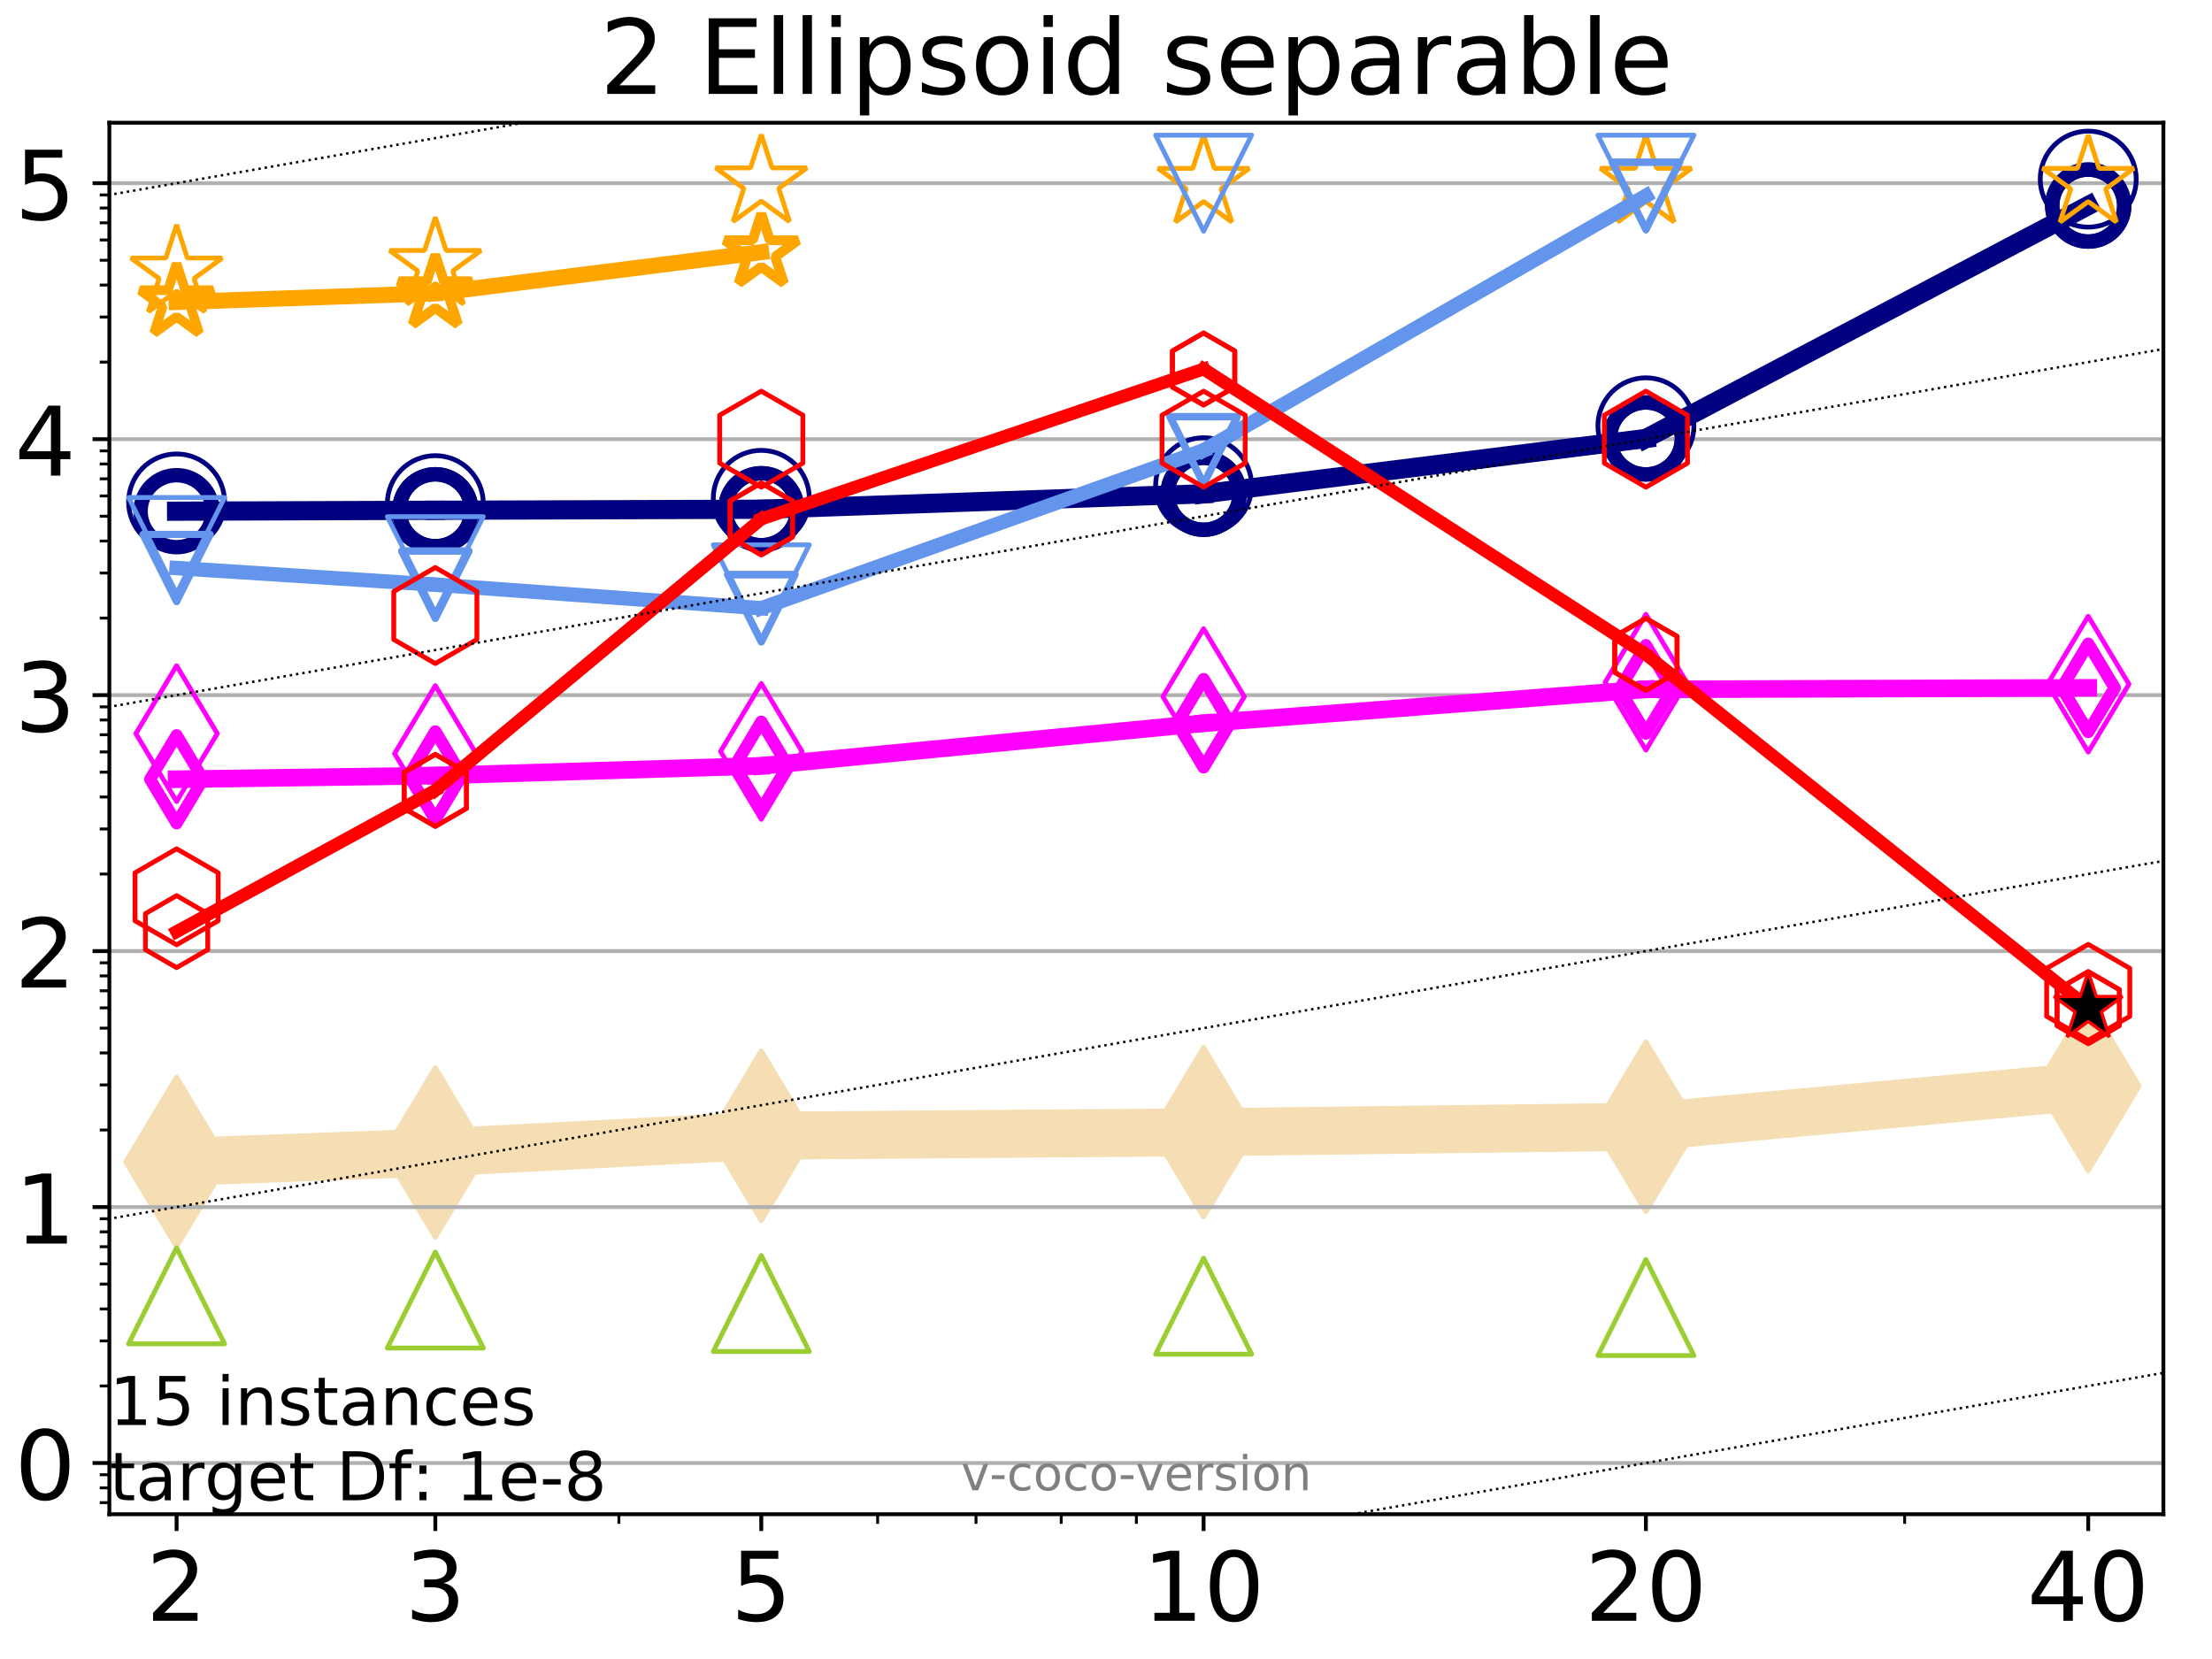 <?xml version="1.0" encoding="utf-8" standalone="no"?>
<!DOCTYPE svg PUBLIC "-//W3C//DTD SVG 1.1//EN"
  "http://www.w3.org/Graphics/SVG/1.1/DTD/svg11.dtd">
<!-- Created with matplotlib (http://matplotlib.org/) -->
<svg height="345.6pt" version="1.1" viewBox="0 0 460.8 345.6" width="460.8pt" xmlns="http://www.w3.org/2000/svg" xmlns:xlink="http://www.w3.org/1999/xlink">
 <defs>
  <style type="text/css">
*{stroke-linecap:butt;stroke-linejoin:round;}
  </style>
 </defs>
 <g id="figure_1">
  <g id="patch_1">
   <path d="M 0 345.6 
L 460.8 345.6 
L 460.8 0 
L 0 0 
z
" style="fill:#ffffff;"/>
  </g>
  <g id="axes_1">
   <g id="patch_2">
    <path d="M 22.78 315.44 
L 450.672 315.44 
L 450.672 25.56 
L 22.78 25.56 
z
" style="fill:#ffffff;"/>
   </g>
   <g id="line2d_1">
    <path clip-path="url(#p9b31cf116a)" d="M 36.786 242.063 
L 90.685 240.091 
L 158.59 236.589 
L 250.732 235.869 
L 342.873 234.717 
L 435.015 226.245 
" style="fill:none;stroke:#f5deb3;stroke-linecap:square;stroke-width:10;"/>
    <defs>
     <path d="M -0 17.678 
L 10.607 0 
L 0 -17.678 
L -10.607 -0 
z
" id="m8cede20c13" style="stroke:#f5deb3;stroke-linejoin:miter;"/>
    </defs>
    <g clip-path="url(#p9b31cf116a)">
     <use style="fill:#f5deb3;stroke:#f5deb3;stroke-linejoin:miter;" x="36.786" xlink:href="#m8cede20c13" y="242.063"/>
     <use style="fill:#f5deb3;stroke:#f5deb3;stroke-linejoin:miter;" x="90.685" xlink:href="#m8cede20c13" y="240.091"/>
     <use style="fill:#f5deb3;stroke:#f5deb3;stroke-linejoin:miter;" x="158.59" xlink:href="#m8cede20c13" y="236.589"/>
     <use style="fill:#f5deb3;stroke:#f5deb3;stroke-linejoin:miter;" x="250.732" xlink:href="#m8cede20c13" y="235.869"/>
     <use style="fill:#f5deb3;stroke:#f5deb3;stroke-linejoin:miter;" x="342.873" xlink:href="#m8cede20c13" y="234.717"/>
     <use style="fill:#f5deb3;stroke:#f5deb3;stroke-linejoin:miter;" x="435.015" xlink:href="#m8cede20c13" y="226.245"/>
    </g>
   </g>
   <g id="matplotlib.axis_1">
    <g id="xtick_1">
     <g id="line2d_2">
      <defs>
       <path d="M 0 0 
L 0 3.5 
" id="m860c168803" style="stroke:#000000;stroke-width:0.8;"/>
      </defs>
      <g>
       <use style="stroke:#000000;stroke-width:0.8;" x="36.786" xlink:href="#m860c168803" y="315.44"/>
      </g>
     </g>
     <g id="text_1">
      <!-- 2 -->
      <defs>
       <path d="M 19.188 8.297 
L 53.609 8.297 
L 53.609 0 
L 7.328 0 
L 7.328 8.297 
Q 12.938 14.109 22.625 23.891 
Q 32.328 33.688 34.812 36.531 
Q 39.547 41.844 41.422 45.531 
Q 43.312 49.219 43.312 52.781 
Q 43.312 58.594 39.234 62.25 
Q 35.156 65.922 28.609 65.922 
Q 23.969 65.922 18.812 64.312 
Q 13.672 62.703 7.812 59.422 
L 7.812 69.391 
Q 13.766 71.781 18.938 73 
Q 24.125 74.219 28.422 74.219 
Q 39.75 74.219 46.484 68.547 
Q 53.219 62.891 53.219 53.422 
Q 53.219 48.922 51.531 44.891 
Q 49.859 40.875 45.406 35.406 
Q 44.188 33.984 37.641 27.219 
Q 31.109 20.453 19.188 8.297 
z
" id="DejaVuSans-32"/>
      </defs>
      <g transform="translate(30.423 337.637)scale(0.2 -0.2)">
       <use xlink:href="#DejaVuSans-32"/>
      </g>
     </g>
    </g>
    <g id="xtick_2">
     <g id="line2d_3">
      <g>
       <use style="stroke:#000000;stroke-width:0.8;" x="90.685" xlink:href="#m860c168803" y="315.44"/>
      </g>
     </g>
     <g id="text_2">
      <!-- 3 -->
      <defs>
       <path d="M 40.578 39.312 
Q 47.656 37.797 51.625 33 
Q 55.609 28.219 55.609 21.188 
Q 55.609 10.406 48.188 4.484 
Q 40.766 -1.422 27.094 -1.422 
Q 22.516 -1.422 17.656 -0.516 
Q 12.797 0.391 7.625 2.203 
L 7.625 11.719 
Q 11.719 9.328 16.594 8.109 
Q 21.484 6.891 26.812 6.891 
Q 36.078 6.891 40.938 10.547 
Q 45.797 14.203 45.797 21.188 
Q 45.797 27.641 41.281 31.266 
Q 36.766 34.906 28.719 34.906 
L 20.219 34.906 
L 20.219 43.016 
L 29.109 43.016 
Q 36.375 43.016 40.234 45.922 
Q 44.094 48.828 44.094 54.297 
Q 44.094 59.906 40.109 62.906 
Q 36.141 65.922 28.719 65.922 
Q 24.656 65.922 20.016 65.031 
Q 15.375 64.156 9.812 62.312 
L 9.812 71.094 
Q 15.438 72.656 20.344 73.438 
Q 25.25 74.219 29.594 74.219 
Q 40.828 74.219 47.359 69.109 
Q 53.906 64.016 53.906 55.328 
Q 53.906 49.266 50.438 45.094 
Q 46.969 40.922 40.578 39.312 
z
" id="DejaVuSans-33"/>
      </defs>
      <g transform="translate(84.323 337.637)scale(0.2 -0.2)">
       <use xlink:href="#DejaVuSans-33"/>
      </g>
     </g>
    </g>
    <g id="xtick_3">
     <g id="line2d_4">
      <g>
       <use style="stroke:#000000;stroke-width:0.8;" x="158.59" xlink:href="#m860c168803" y="315.44"/>
      </g>
     </g>
     <g id="text_3">
      <!-- 5 -->
      <defs>
       <path d="M 10.797 72.906 
L 49.516 72.906 
L 49.516 64.594 
L 19.828 64.594 
L 19.828 46.734 
Q 21.969 47.469 24.109 47.828 
Q 26.266 48.188 28.422 48.188 
Q 40.625 48.188 47.75 41.5 
Q 54.891 34.812 54.891 23.391 
Q 54.891 11.625 47.562 5.094 
Q 40.234 -1.422 26.906 -1.422 
Q 22.312 -1.422 17.547 -0.641 
Q 12.797 0.141 7.719 1.703 
L 7.719 11.625 
Q 12.109 9.234 16.797 8.062 
Q 21.484 6.891 26.703 6.891 
Q 35.156 6.891 40.078 11.328 
Q 45.016 15.766 45.016 23.391 
Q 45.016 31 40.078 35.438 
Q 35.156 39.891 26.703 39.891 
Q 22.75 39.891 18.812 39.016 
Q 14.891 38.141 10.797 36.281 
z
" id="DejaVuSans-35"/>
      </defs>
      <g transform="translate(152.228 337.637)scale(0.2 -0.2)">
       <use xlink:href="#DejaVuSans-35"/>
      </g>
     </g>
    </g>
    <g id="xtick_4">
     <g id="line2d_5">
      <g>
       <use style="stroke:#000000;stroke-width:0.8;" x="250.732" xlink:href="#m860c168803" y="315.44"/>
      </g>
     </g>
     <g id="text_4">
      <!-- 10 -->
      <defs>
       <path d="M 12.406 8.297 
L 28.516 8.297 
L 28.516 63.922 
L 10.984 60.406 
L 10.984 69.391 
L 28.422 72.906 
L 38.281 72.906 
L 38.281 8.297 
L 54.391 8.297 
L 54.391 0 
L 12.406 0 
z
" id="DejaVuSans-31"/>
       <path d="M 31.781 66.406 
Q 24.172 66.406 20.328 58.906 
Q 16.5 51.422 16.5 36.375 
Q 16.5 21.391 20.328 13.891 
Q 24.172 6.391 31.781 6.391 
Q 39.453 6.391 43.281 13.891 
Q 47.125 21.391 47.125 36.375 
Q 47.125 51.422 43.281 58.906 
Q 39.453 66.406 31.781 66.406 
z
M 31.781 74.219 
Q 44.047 74.219 50.516 64.516 
Q 56.984 54.828 56.984 36.375 
Q 56.984 17.969 50.516 8.266 
Q 44.047 -1.422 31.781 -1.422 
Q 19.531 -1.422 13.062 8.266 
Q 6.594 17.969 6.594 36.375 
Q 6.594 54.828 13.062 64.516 
Q 19.531 74.219 31.781 74.219 
z
" id="DejaVuSans-30"/>
      </defs>
      <g transform="translate(238.007 337.637)scale(0.2 -0.2)">
       <use xlink:href="#DejaVuSans-31"/>
       <use x="63.623" xlink:href="#DejaVuSans-30"/>
      </g>
     </g>
    </g>
    <g id="xtick_5">
     <g id="line2d_6">
      <g>
       <use style="stroke:#000000;stroke-width:0.8;" x="342.873" xlink:href="#m860c168803" y="315.44"/>
      </g>
     </g>
     <g id="text_5">
      <!-- 20 -->
      <g transform="translate(330.148 337.637)scale(0.2 -0.2)">
       <use xlink:href="#DejaVuSans-32"/>
       <use x="63.623" xlink:href="#DejaVuSans-30"/>
      </g>
     </g>
    </g>
    <g id="xtick_6">
     <g id="line2d_7">
      <g>
       <use style="stroke:#000000;stroke-width:0.8;" x="435.015" xlink:href="#m860c168803" y="315.44"/>
      </g>
     </g>
     <g id="text_6">
      <!-- 40 -->
      <defs>
       <path d="M 37.797 64.312 
L 12.891 25.391 
L 37.797 25.391 
z
M 35.203 72.906 
L 47.609 72.906 
L 47.609 25.391 
L 58.016 25.391 
L 58.016 17.188 
L 47.609 17.188 
L 47.609 0 
L 37.797 0 
L 37.797 17.188 
L 4.891 17.188 
L 4.891 26.703 
z
" id="DejaVuSans-34"/>
      </defs>
      <g transform="translate(422.29 337.637)scale(0.2 -0.2)">
       <use xlink:href="#DejaVuSans-34"/>
       <use x="63.623" xlink:href="#DejaVuSans-30"/>
      </g>
     </g>
    </g>
    <g id="xtick_7">
     <g id="line2d_8">
      <defs>
       <path d="M 0 0 
L 0 2 
" id="me623a1e075" style="stroke:#000000;stroke-width:0.6;"/>
      </defs>
      <g>
       <use style="stroke:#000000;stroke-width:0.6;" x="36.786" xlink:href="#me623a1e075" y="315.44"/>
      </g>
     </g>
    </g>
    <g id="xtick_8">
     <g id="line2d_9">
      <g>
       <use style="stroke:#000000;stroke-width:0.6;" x="90.685" xlink:href="#me623a1e075" y="315.44"/>
      </g>
     </g>
    </g>
    <g id="xtick_9">
     <g id="line2d_10">
      <g>
       <use style="stroke:#000000;stroke-width:0.6;" x="128.927" xlink:href="#me623a1e075" y="315.44"/>
      </g>
     </g>
    </g>
    <g id="xtick_10">
     <g id="line2d_11">
      <g>
       <use style="stroke:#000000;stroke-width:0.6;" x="158.59" xlink:href="#me623a1e075" y="315.44"/>
      </g>
     </g>
    </g>
    <g id="xtick_11">
     <g id="line2d_12">
      <g>
       <use style="stroke:#000000;stroke-width:0.6;" x="182.827" xlink:href="#me623a1e075" y="315.44"/>
      </g>
     </g>
    </g>
    <g id="xtick_12">
     <g id="line2d_13">
      <g>
       <use style="stroke:#000000;stroke-width:0.6;" x="203.318" xlink:href="#me623a1e075" y="315.44"/>
      </g>
     </g>
    </g>
    <g id="xtick_13">
     <g id="line2d_14">
      <g>
       <use style="stroke:#000000;stroke-width:0.6;" x="221.069" xlink:href="#me623a1e075" y="315.44"/>
      </g>
     </g>
    </g>
    <g id="xtick_14">
     <g id="line2d_15">
      <g>
       <use style="stroke:#000000;stroke-width:0.6;" x="236.726" xlink:href="#me623a1e075" y="315.44"/>
      </g>
     </g>
    </g>
    <g id="xtick_15">
     <g id="line2d_16">
      <g>
       <use style="stroke:#000000;stroke-width:0.6;" x="342.873" xlink:href="#me623a1e075" y="315.44"/>
      </g>
     </g>
    </g>
    <g id="xtick_16">
     <g id="line2d_17">
      <g>
       <use style="stroke:#000000;stroke-width:0.6;" x="396.773" xlink:href="#me623a1e075" y="315.44"/>
      </g>
     </g>
    </g>
    <g id="xtick_17">
     <g id="line2d_18">
      <g>
       <use style="stroke:#000000;stroke-width:0.6;" x="435.015" xlink:href="#me623a1e075" y="315.44"/>
      </g>
     </g>
    </g>
   </g>
   <g id="matplotlib.axis_2">
    <g id="ytick_1">
     <g id="line2d_19">
      <path clip-path="url(#p9b31cf116a)" d="M 22.78 304.776 
L 450.672 304.776 
" style="fill:none;stroke:#b0b0b0;stroke-linecap:square;stroke-width:0.8;"/>
     </g>
     <g id="line2d_20">
      <defs>
       <path d="M 0 0 
L -3.5 0 
" id="m17006e8439" style="stroke:#000000;stroke-width:0.8;"/>
      </defs>
      <g>
       <use style="stroke:#000000;stroke-width:0.8;" x="22.78" xlink:href="#m17006e8439" y="304.776"/>
      </g>
     </g>
     <g id="text_7">
      <!-- 0 -->
      <g transform="translate(3.055 312.374)scale(0.2 -0.2)">
       <use xlink:href="#DejaVuSans-30"/>
      </g>
     </g>
    </g>
    <g id="ytick_2">
     <g id="line2d_21">
      <path clip-path="url(#p9b31cf116a)" d="M 22.78 251.453 
L 450.672 251.453 
" style="fill:none;stroke:#b0b0b0;stroke-linecap:square;stroke-width:0.8;"/>
     </g>
     <g id="line2d_22">
      <g>
       <use style="stroke:#000000;stroke-width:0.8;" x="22.78" xlink:href="#m17006e8439" y="251.453"/>
      </g>
     </g>
     <g id="text_8">
      <!-- 1 -->
      <g transform="translate(3.055 259.052)scale(0.2 -0.2)">
       <use xlink:href="#DejaVuSans-31"/>
      </g>
     </g>
    </g>
    <g id="ytick_3">
     <g id="line2d_23">
      <path clip-path="url(#p9b31cf116a)" d="M 22.78 198.131 
L 450.672 198.131 
" style="fill:none;stroke:#b0b0b0;stroke-linecap:square;stroke-width:0.8;"/>
     </g>
     <g id="line2d_24">
      <g>
       <use style="stroke:#000000;stroke-width:0.8;" x="22.78" xlink:href="#m17006e8439" y="198.131"/>
      </g>
     </g>
     <g id="text_9">
      <!-- 2 -->
      <g transform="translate(3.055 205.729)scale(0.2 -0.2)">
       <use xlink:href="#DejaVuSans-32"/>
      </g>
     </g>
    </g>
    <g id="ytick_4">
     <g id="line2d_25">
      <path clip-path="url(#p9b31cf116a)" d="M 22.78 144.808 
L 450.672 144.808 
" style="fill:none;stroke:#b0b0b0;stroke-linecap:square;stroke-width:0.8;"/>
     </g>
     <g id="line2d_26">
      <g>
       <use style="stroke:#000000;stroke-width:0.8;" x="22.78" xlink:href="#m17006e8439" y="144.808"/>
      </g>
     </g>
     <g id="text_10">
      <!-- 3 -->
      <g transform="translate(3.055 152.407)scale(0.2 -0.2)">
       <use xlink:href="#DejaVuSans-33"/>
      </g>
     </g>
    </g>
    <g id="ytick_5">
     <g id="line2d_27">
      <path clip-path="url(#p9b31cf116a)" d="M 22.78 91.486 
L 450.672 91.486 
" style="fill:none;stroke:#b0b0b0;stroke-linecap:square;stroke-width:0.8;"/>
     </g>
     <g id="line2d_28">
      <g>
       <use style="stroke:#000000;stroke-width:0.8;" x="22.78" xlink:href="#m17006e8439" y="91.486"/>
      </g>
     </g>
     <g id="text_11">
      <!-- 4 -->
      <g transform="translate(3.055 99.084)scale(0.2 -0.2)">
       <use xlink:href="#DejaVuSans-34"/>
      </g>
     </g>
    </g>
    <g id="ytick_6">
     <g id="line2d_29">
      <path clip-path="url(#p9b31cf116a)" d="M 22.78 38.163 
L 450.672 38.163 
" style="fill:none;stroke:#b0b0b0;stroke-linecap:square;stroke-width:0.8;"/>
     </g>
     <g id="line2d_30">
      <g>
       <use style="stroke:#000000;stroke-width:0.8;" x="22.78" xlink:href="#m17006e8439" y="38.163"/>
      </g>
     </g>
     <g id="text_12">
      <!-- 5 -->
      <g transform="translate(3.055 45.762)scale(0.2 -0.2)">
       <use xlink:href="#DejaVuSans-35"/>
      </g>
     </g>
    </g>
    <g id="ytick_7">
     <g id="line2d_31">
      <defs>
       <path d="M 0 0 
L -2 0 
" id="m8acdb57729" style="stroke:#000000;stroke-width:0.6;"/>
      </defs>
      <g>
       <use style="stroke:#000000;stroke-width:0.6;" x="22.78" xlink:href="#m8acdb57729" y="313.035"/>
      </g>
     </g>
    </g>
    <g id="ytick_8">
     <g id="line2d_32">
      <g>
       <use style="stroke:#000000;stroke-width:0.6;" x="22.78" xlink:href="#m8acdb57729" y="309.943"/>
      </g>
     </g>
    </g>
    <g id="ytick_9">
     <g id="line2d_33">
      <g>
       <use style="stroke:#000000;stroke-width:0.6;" x="22.78" xlink:href="#m8acdb57729" y="307.215"/>
      </g>
     </g>
    </g>
    <g id="ytick_10">
     <g id="line2d_34">
      <g>
       <use style="stroke:#000000;stroke-width:0.6;" x="22.78" xlink:href="#m8acdb57729" y="288.724"/>
      </g>
     </g>
    </g>
    <g id="ytick_11">
     <g id="line2d_35">
      <g>
       <use style="stroke:#000000;stroke-width:0.6;" x="22.78" xlink:href="#m8acdb57729" y="279.334"/>
      </g>
     </g>
    </g>
    <g id="ytick_12">
     <g id="line2d_36">
      <g>
       <use style="stroke:#000000;stroke-width:0.6;" x="22.78" xlink:href="#m8acdb57729" y="272.672"/>
      </g>
     </g>
    </g>
    <g id="ytick_13">
     <g id="line2d_37">
      <g>
       <use style="stroke:#000000;stroke-width:0.6;" x="22.78" xlink:href="#m8acdb57729" y="267.505"/>
      </g>
     </g>
    </g>
    <g id="ytick_14">
     <g id="line2d_38">
      <g>
       <use style="stroke:#000000;stroke-width:0.6;" x="22.78" xlink:href="#m8acdb57729" y="263.283"/>
      </g>
     </g>
    </g>
    <g id="ytick_15">
     <g id="line2d_39">
      <g>
       <use style="stroke:#000000;stroke-width:0.6;" x="22.78" xlink:href="#m8acdb57729" y="259.713"/>
      </g>
     </g>
    </g>
    <g id="ytick_16">
     <g id="line2d_40">
      <g>
       <use style="stroke:#000000;stroke-width:0.6;" x="22.78" xlink:href="#m8acdb57729" y="256.621"/>
      </g>
     </g>
    </g>
    <g id="ytick_17">
     <g id="line2d_41">
      <g>
       <use style="stroke:#000000;stroke-width:0.6;" x="22.78" xlink:href="#m8acdb57729" y="253.893"/>
      </g>
     </g>
    </g>
    <g id="ytick_18">
     <g id="line2d_42">
      <g>
       <use style="stroke:#000000;stroke-width:0.6;" x="22.78" xlink:href="#m8acdb57729" y="235.401"/>
      </g>
     </g>
    </g>
    <g id="ytick_19">
     <g id="line2d_43">
      <g>
       <use style="stroke:#000000;stroke-width:0.6;" x="22.78" xlink:href="#m8acdb57729" y="226.012"/>
      </g>
     </g>
    </g>
    <g id="ytick_20">
     <g id="line2d_44">
      <g>
       <use style="stroke:#000000;stroke-width:0.6;" x="22.78" xlink:href="#m8acdb57729" y="219.35"/>
      </g>
     </g>
    </g>
    <g id="ytick_21">
     <g id="line2d_45">
      <g>
       <use style="stroke:#000000;stroke-width:0.6;" x="22.78" xlink:href="#m8acdb57729" y="214.182"/>
      </g>
     </g>
    </g>
    <g id="ytick_22">
     <g id="line2d_46">
      <g>
       <use style="stroke:#000000;stroke-width:0.6;" x="22.78" xlink:href="#m8acdb57729" y="209.96"/>
      </g>
     </g>
    </g>
    <g id="ytick_23">
     <g id="line2d_47">
      <g>
       <use style="stroke:#000000;stroke-width:0.6;" x="22.78" xlink:href="#m8acdb57729" y="206.39"/>
      </g>
     </g>
    </g>
    <g id="ytick_24">
     <g id="line2d_48">
      <g>
       <use style="stroke:#000000;stroke-width:0.6;" x="22.78" xlink:href="#m8acdb57729" y="203.298"/>
      </g>
     </g>
    </g>
    <g id="ytick_25">
     <g id="line2d_49">
      <g>
       <use style="stroke:#000000;stroke-width:0.6;" x="22.78" xlink:href="#m8acdb57729" y="200.571"/>
      </g>
     </g>
    </g>
    <g id="ytick_26">
     <g id="line2d_50">
      <g>
       <use style="stroke:#000000;stroke-width:0.6;" x="22.78" xlink:href="#m8acdb57729" y="182.079"/>
      </g>
     </g>
    </g>
    <g id="ytick_27">
     <g id="line2d_51">
      <g>
       <use style="stroke:#000000;stroke-width:0.6;" x="22.78" xlink:href="#m8acdb57729" y="172.689"/>
      </g>
     </g>
    </g>
    <g id="ytick_28">
     <g id="line2d_52">
      <g>
       <use style="stroke:#000000;stroke-width:0.6;" x="22.78" xlink:href="#m8acdb57729" y="166.027"/>
      </g>
     </g>
    </g>
    <g id="ytick_29">
     <g id="line2d_53">
      <g>
       <use style="stroke:#000000;stroke-width:0.6;" x="22.78" xlink:href="#m8acdb57729" y="160.86"/>
      </g>
     </g>
    </g>
    <g id="ytick_30">
     <g id="line2d_54">
      <g>
       <use style="stroke:#000000;stroke-width:0.6;" x="22.78" xlink:href="#m8acdb57729" y="156.638"/>
      </g>
     </g>
    </g>
    <g id="ytick_31">
     <g id="line2d_55">
      <g>
       <use style="stroke:#000000;stroke-width:0.6;" x="22.78" xlink:href="#m8acdb57729" y="153.068"/>
      </g>
     </g>
    </g>
    <g id="ytick_32">
     <g id="line2d_56">
      <g>
       <use style="stroke:#000000;stroke-width:0.6;" x="22.78" xlink:href="#m8acdb57729" y="149.976"/>
      </g>
     </g>
    </g>
    <g id="ytick_33">
     <g id="line2d_57">
      <g>
       <use style="stroke:#000000;stroke-width:0.6;" x="22.78" xlink:href="#m8acdb57729" y="147.248"/>
      </g>
     </g>
    </g>
    <g id="ytick_34">
     <g id="line2d_58">
      <g>
       <use style="stroke:#000000;stroke-width:0.6;" x="22.78" xlink:href="#m8acdb57729" y="128.757"/>
      </g>
     </g>
    </g>
    <g id="ytick_35">
     <g id="line2d_59">
      <g>
       <use style="stroke:#000000;stroke-width:0.6;" x="22.78" xlink:href="#m8acdb57729" y="119.367"/>
      </g>
     </g>
    </g>
    <g id="ytick_36">
     <g id="line2d_60">
      <g>
       <use style="stroke:#000000;stroke-width:0.6;" x="22.78" xlink:href="#m8acdb57729" y="112.705"/>
      </g>
     </g>
    </g>
    <g id="ytick_37">
     <g id="line2d_61">
      <g>
       <use style="stroke:#000000;stroke-width:0.6;" x="22.78" xlink:href="#m8acdb57729" y="107.537"/>
      </g>
     </g>
    </g>
    <g id="ytick_38">
     <g id="line2d_62">
      <g>
       <use style="stroke:#000000;stroke-width:0.6;" x="22.78" xlink:href="#m8acdb57729" y="103.315"/>
      </g>
     </g>
    </g>
    <g id="ytick_39">
     <g id="line2d_63">
      <g>
       <use style="stroke:#000000;stroke-width:0.6;" x="22.78" xlink:href="#m8acdb57729" y="99.746"/>
      </g>
     </g>
    </g>
    <g id="ytick_40">
     <g id="line2d_64">
      <g>
       <use style="stroke:#000000;stroke-width:0.6;" x="22.78" xlink:href="#m8acdb57729" y="96.653"/>
      </g>
     </g>
    </g>
    <g id="ytick_41">
     <g id="line2d_65">
      <g>
       <use style="stroke:#000000;stroke-width:0.6;" x="22.78" xlink:href="#m8acdb57729" y="93.926"/>
      </g>
     </g>
    </g>
    <g id="ytick_42">
     <g id="line2d_66">
      <g>
       <use style="stroke:#000000;stroke-width:0.6;" x="22.78" xlink:href="#m8acdb57729" y="75.434"/>
      </g>
     </g>
    </g>
    <g id="ytick_43">
     <g id="line2d_67">
      <g>
       <use style="stroke:#000000;stroke-width:0.6;" x="22.78" xlink:href="#m8acdb57729" y="66.045"/>
      </g>
     </g>
    </g>
    <g id="ytick_44">
     <g id="line2d_68">
      <g>
       <use style="stroke:#000000;stroke-width:0.6;" x="22.78" xlink:href="#m8acdb57729" y="59.382"/>
      </g>
     </g>
    </g>
    <g id="ytick_45">
     <g id="line2d_69">
      <g>
       <use style="stroke:#000000;stroke-width:0.6;" x="22.78" xlink:href="#m8acdb57729" y="54.215"/>
      </g>
     </g>
    </g>
    <g id="ytick_46">
     <g id="line2d_70">
      <g>
       <use style="stroke:#000000;stroke-width:0.6;" x="22.78" xlink:href="#m8acdb57729" y="49.993"/>
      </g>
     </g>
    </g>
    <g id="ytick_47">
     <g id="line2d_71">
      <g>
       <use style="stroke:#000000;stroke-width:0.6;" x="22.78" xlink:href="#m8acdb57729" y="46.423"/>
      </g>
     </g>
    </g>
    <g id="ytick_48">
     <g id="line2d_72">
      <g>
       <use style="stroke:#000000;stroke-width:0.6;" x="22.78" xlink:href="#m8acdb57729" y="43.331"/>
      </g>
     </g>
    </g>
    <g id="ytick_49">
     <g id="line2d_73">
      <g>
       <use style="stroke:#000000;stroke-width:0.6;" x="22.78" xlink:href="#m8acdb57729" y="40.603"/>
      </g>
     </g>
    </g>
   </g>
   <g id="line2d_74">
    <path clip-path="url(#p9b31cf116a)" d="M 36.786 106.491 
L 90.685 106.299 
" style="fill:none;stroke:#000080;stroke-linecap:square;stroke-width:4;"/>
    <defs>
     <path d="M 0 7.5 
C 1.989 7.5 3.897 6.71 5.303 5.303 
C 6.71 3.897 7.5 1.989 7.5 0 
C 7.5 -1.989 6.71 -3.897 5.303 -5.303 
C 3.897 -6.71 1.989 -7.5 0 -7.5 
C -1.989 -7.5 -3.897 -6.71 -5.303 -5.303 
C -6.71 -3.897 -7.5 -1.989 -7.5 0 
C -7.5 1.989 -6.71 3.897 -5.303 5.303 
C -3.897 6.71 -1.989 7.5 0 7.5 
z
" id="mde30937fc0" style="stroke:#000080;stroke-width:3;"/>
    </defs>
    <g clip-path="url(#p9b31cf116a)">
     <use style="fill-opacity:0;stroke:#000080;stroke-width:3;" x="36.786" xlink:href="#mde30937fc0" y="106.491"/>
     <use style="fill-opacity:0;stroke:#000080;stroke-width:3;" x="90.685" xlink:href="#mde30937fc0" y="106.299"/>
    </g>
   </g>
   <g id="line2d_75">
    <path clip-path="url(#p9b31cf116a)" d="M 90.685 106.299 
L 158.59 106.084 
" style="fill:none;stroke:#000080;stroke-linecap:square;stroke-width:4;"/>
    <g clip-path="url(#p9b31cf116a)">
     <use style="fill-opacity:0;stroke:#000080;stroke-width:3;" x="90.685" xlink:href="#mde30937fc0" y="106.299"/>
     <use style="fill-opacity:0;stroke:#000080;stroke-width:3;" x="158.59" xlink:href="#mde30937fc0" y="106.084"/>
    </g>
   </g>
   <g id="line2d_76">
    <path clip-path="url(#p9b31cf116a)" d="M 158.59 106.084 
L 250.732 102.864 
" style="fill:none;stroke:#000080;stroke-linecap:square;stroke-width:4;"/>
    <g clip-path="url(#p9b31cf116a)">
     <use style="fill-opacity:0;stroke:#000080;stroke-width:3;" x="158.59" xlink:href="#mde30937fc0" y="106.084"/>
     <use style="fill-opacity:0;stroke:#000080;stroke-width:3;" x="250.732" xlink:href="#mde30937fc0" y="102.864"/>
    </g>
   </g>
   <g id="line2d_77">
    <path clip-path="url(#p9b31cf116a)" d="M 250.732 102.864 
L 342.873 91.336 
" style="fill:none;stroke:#000080;stroke-linecap:square;stroke-width:4;"/>
    <g clip-path="url(#p9b31cf116a)">
     <use style="fill-opacity:0;stroke:#000080;stroke-width:3;" x="250.732" xlink:href="#mde30937fc0" y="102.864"/>
     <use style="fill-opacity:0;stroke:#000080;stroke-width:3;" x="342.873" xlink:href="#mde30937fc0" y="91.336"/>
    </g>
   </g>
   <g id="line2d_78">
    <path clip-path="url(#p9b31cf116a)" d="M 342.873 91.336 
L 435.015 42.825 
" style="fill:none;stroke:#000080;stroke-linecap:square;stroke-width:4;"/>
    <g clip-path="url(#p9b31cf116a)">
     <use style="fill-opacity:0;stroke:#000080;stroke-width:3;" x="342.873" xlink:href="#mde30937fc0" y="91.336"/>
     <use style="fill-opacity:0;stroke:#000080;stroke-width:3;" x="435.015" xlink:href="#mde30937fc0" y="42.825"/>
    </g>
   </g>
   <g id="line2d_79">
    <path clip-path="url(#p9b31cf116a)" d="M 435.015 42.825 
" style="fill:none;stroke:#000080;stroke-linecap:square;stroke-width:4;"/>
    <g clip-path="url(#p9b31cf116a)">
     <use style="fill-opacity:0;stroke:#000080;stroke-width:3;" x="435.015" xlink:href="#mde30937fc0" y="42.825"/>
    </g>
   </g>
   <g id="line2d_80"/>
   <g id="line2d_81">
    <defs>
     <path d="M 0 10 
C 2.652 10 5.196 8.946 7.071 7.071 
C 8.946 5.196 10 2.652 10 0 
C 10 -2.652 8.946 -5.196 7.071 -7.071 
C 5.196 -8.946 2.652 -10 0 -10 
C -2.652 -10 -5.196 -8.946 -7.071 -7.071 
C -8.946 -5.196 -10 -2.652 -10 0 
C -10 2.652 -8.946 5.196 -7.071 7.071 
C -5.196 8.946 -2.652 10 0 10 
z
" id="m816f3d7bb4" style="stroke:#000080;"/>
    </defs>
    <g clip-path="url(#p9b31cf116a)">
     <use style="fill-opacity:0;stroke:#000080;" x="36.786" xlink:href="#m816f3d7bb4" y="104.564"/>
     <use style="fill-opacity:0;stroke:#000080;" x="90.685" xlink:href="#m816f3d7bb4" y="104.92"/>
     <use style="fill-opacity:0;stroke:#000080;" x="158.59" xlink:href="#m816f3d7bb4" y="103.816"/>
     <use style="fill-opacity:0;stroke:#000080;" x="250.732" xlink:href="#m816f3d7bb4" y="101.183"/>
     <use style="fill-opacity:0;stroke:#000080;" x="342.873" xlink:href="#m816f3d7bb4" y="88.705"/>
     <use style="fill-opacity:0;stroke:#000080;" x="435.015" xlink:href="#m816f3d7bb4" y="37.314"/>
    </g>
   </g>
   <g id="line2d_82">
    <path clip-path="url(#p9b31cf116a)" d="M 36.786 162.331 
L 90.685 161.566 
" style="fill:none;stroke:#ff00ff;stroke-linecap:square;stroke-width:3.667;"/>
    <defs>
     <path d="M -0 9.192 
L 5.515 0 
L 0 -9.192 
L -5.515 -0 
z
" id="mf6138ab610" style="stroke:#ff00ff;stroke-linejoin:miter;stroke-width:2.5;"/>
    </defs>
    <g clip-path="url(#p9b31cf116a)">
     <use style="fill-opacity:0;stroke:#ff00ff;stroke-linejoin:miter;stroke-width:2.5;" x="36.786" xlink:href="#mf6138ab610" y="162.331"/>
     <use style="fill-opacity:0;stroke:#ff00ff;stroke-linejoin:miter;stroke-width:2.5;" x="90.685" xlink:href="#mf6138ab610" y="161.566"/>
    </g>
   </g>
   <g id="line2d_83">
    <path clip-path="url(#p9b31cf116a)" d="M 90.685 161.566 
L 158.59 159.537 
" style="fill:none;stroke:#ff00ff;stroke-linecap:square;stroke-width:3.667;"/>
    <g clip-path="url(#p9b31cf116a)">
     <use style="fill-opacity:0;stroke:#ff00ff;stroke-linejoin:miter;stroke-width:2.5;" x="90.685" xlink:href="#mf6138ab610" y="161.566"/>
     <use style="fill-opacity:0;stroke:#ff00ff;stroke-linejoin:miter;stroke-width:2.5;" x="158.59" xlink:href="#mf6138ab610" y="159.537"/>
    </g>
   </g>
   <g id="line2d_84">
    <path clip-path="url(#p9b31cf116a)" d="M 158.59 159.537 
L 250.732 150.664 
" style="fill:none;stroke:#ff00ff;stroke-linecap:square;stroke-width:3.667;"/>
    <g clip-path="url(#p9b31cf116a)">
     <use style="fill-opacity:0;stroke:#ff00ff;stroke-linejoin:miter;stroke-width:2.5;" x="158.59" xlink:href="#mf6138ab610" y="159.537"/>
     <use style="fill-opacity:0;stroke:#ff00ff;stroke-linejoin:miter;stroke-width:2.5;" x="250.732" xlink:href="#mf6138ab610" y="150.664"/>
    </g>
   </g>
   <g id="line2d_85">
    <path clip-path="url(#p9b31cf116a)" d="M 250.732 150.664 
L 342.873 143.601 
" style="fill:none;stroke:#ff00ff;stroke-linecap:square;stroke-width:3.667;"/>
    <g clip-path="url(#p9b31cf116a)">
     <use style="fill-opacity:0;stroke:#ff00ff;stroke-linejoin:miter;stroke-width:2.5;" x="250.732" xlink:href="#mf6138ab610" y="150.664"/>
     <use style="fill-opacity:0;stroke:#ff00ff;stroke-linejoin:miter;stroke-width:2.5;" x="342.873" xlink:href="#mf6138ab610" y="143.601"/>
    </g>
   </g>
   <g id="line2d_86">
    <path clip-path="url(#p9b31cf116a)" d="M 342.873 143.601 
L 435.015 143.294 
" style="fill:none;stroke:#ff00ff;stroke-linecap:square;stroke-width:3.667;"/>
    <g clip-path="url(#p9b31cf116a)">
     <use style="fill-opacity:0;stroke:#ff00ff;stroke-linejoin:miter;stroke-width:2.5;" x="342.873" xlink:href="#mf6138ab610" y="143.601"/>
     <use style="fill-opacity:0;stroke:#ff00ff;stroke-linejoin:miter;stroke-width:2.5;" x="435.015" xlink:href="#mf6138ab610" y="143.294"/>
    </g>
   </g>
   <g id="line2d_87">
    <path clip-path="url(#p9b31cf116a)" d="M 435.015 143.294 
" style="fill:none;stroke:#ff00ff;stroke-linecap:square;stroke-width:3.667;"/>
    <g clip-path="url(#p9b31cf116a)">
     <use style="fill-opacity:0;stroke:#ff00ff;stroke-linejoin:miter;stroke-width:2.5;" x="435.015" xlink:href="#mf6138ab610" y="143.294"/>
    </g>
   </g>
   <g id="line2d_88"/>
   <g id="line2d_89">
    <defs>
     <path d="M -0 14.142 
L 8.485 0 
L -0 -14.142 
L -8.485 -0 
z
" id="m038f9812da" style="stroke:#ff00ff;stroke-linejoin:miter;"/>
    </defs>
    <g clip-path="url(#p9b31cf116a)">
     <use style="fill-opacity:0;stroke:#ff00ff;stroke-linejoin:miter;" x="36.786" xlink:href="#m038f9812da" y="152.821"/>
     <use style="fill-opacity:0;stroke:#ff00ff;stroke-linejoin:miter;" x="90.685" xlink:href="#m038f9812da" y="156.975"/>
     <use style="fill-opacity:0;stroke:#ff00ff;stroke-linejoin:miter;" x="158.59" xlink:href="#m038f9812da" y="156.53"/>
     <use style="fill-opacity:0;stroke:#ff00ff;stroke-linejoin:miter;" x="250.732" xlink:href="#m038f9812da" y="145.121"/>
     <use style="fill-opacity:0;stroke:#ff00ff;stroke-linejoin:miter;" x="342.873" xlink:href="#m038f9812da" y="142.114"/>
     <use style="fill-opacity:0;stroke:#ff00ff;stroke-linejoin:miter;" x="435.015" xlink:href="#m038f9812da" y="142.524"/>
    </g>
   </g>
   <g id="line2d_90">
    <path clip-path="url(#p9b31cf116a)" d="M 36.786 62.92 
L 90.685 61.092 
" style="fill:none;stroke:#ffa500;stroke-linecap:square;stroke-width:3.333;"/>
    <defs>
     <path d="M 0 -8 
L -1.796 -2.472 
L -7.608 -2.472 
L -2.906 0.944 
L -4.702 6.472 
L -0 3.056 
L 4.702 6.472 
L 2.906 0.944 
L 7.608 -2.472 
L 1.796 -2.472 
z
" id="m34ba6198ea" style="stroke:#ffa500;stroke-linejoin:bevel;stroke-width:2;"/>
    </defs>
    <g clip-path="url(#p9b31cf116a)">
     <use style="fill-opacity:0;stroke:#ffa500;stroke-linejoin:bevel;stroke-width:2;" x="36.786" xlink:href="#m34ba6198ea" y="62.92"/>
     <use style="fill-opacity:0;stroke:#ffa500;stroke-linejoin:bevel;stroke-width:2;" x="90.685" xlink:href="#m34ba6198ea" y="61.092"/>
    </g>
   </g>
   <g id="line2d_91">
    <path clip-path="url(#p9b31cf116a)" d="M 90.685 61.092 
L 158.59 52.525 
" style="fill:none;stroke:#ffa500;stroke-linecap:square;stroke-width:3.333;"/>
    <g clip-path="url(#p9b31cf116a)">
     <use style="fill-opacity:0;stroke:#ffa500;stroke-linejoin:bevel;stroke-width:2;" x="90.685" xlink:href="#m34ba6198ea" y="61.092"/>
     <use style="fill-opacity:0;stroke:#ffa500;stroke-linejoin:bevel;stroke-width:2;" x="158.59" xlink:href="#m34ba6198ea" y="52.525"/>
    </g>
   </g>
   <g id="line2d_92">
    <path clip-path="url(#p9b31cf116a)" d="M 158.59 52.525 
" style="fill:none;stroke:#ffa500;stroke-linecap:square;stroke-width:3.333;"/>
    <g clip-path="url(#p9b31cf116a)">
     <use style="fill-opacity:0;stroke:#ffa500;stroke-linejoin:bevel;stroke-width:2;" x="158.59" xlink:href="#m34ba6198ea" y="52.525"/>
    </g>
   </g>
   <g id="line2d_93"/>
   <g id="line2d_94">
    <defs>
     <path d="M 0 -10 
L -2.245 -3.09 
L -9.511 -3.09 
L -3.633 1.18 
L -5.878 8.09 
L -0 3.82 
L 5.878 8.09 
L 3.633 1.18 
L 9.511 -3.09 
L 2.245 -3.09 
z
" id="m7941ea9e61" style="stroke:#ffa500;stroke-linejoin:bevel;"/>
    </defs>
    <g clip-path="url(#p9b31cf116a)">
     <use style="fill-opacity:0;stroke:#ffa500;stroke-linejoin:bevel;" x="36.786" xlink:href="#m7941ea9e61" y="56.842"/>
     <use style="fill-opacity:0;stroke:#ffa500;stroke-linejoin:bevel;" x="90.685" xlink:href="#m7941ea9e61" y="55.267"/>
     <use style="fill-opacity:0;stroke:#ffa500;stroke-linejoin:bevel;" x="158.59" xlink:href="#m7941ea9e61" y="38.066"/>
     <use style="fill-opacity:0;stroke:#ffa500;stroke-linejoin:bevel;" x="250.732" xlink:href="#m7941ea9e61" y="38.163"/>
     <use style="fill-opacity:0;stroke:#ffa500;stroke-linejoin:bevel;" x="342.873" xlink:href="#m7941ea9e61" y="38.147"/>
     <use style="fill-opacity:0;stroke:#ffa500;stroke-linejoin:bevel;" x="435.015" xlink:href="#m7941ea9e61" y="38.163"/>
    </g>
   </g>
   <g id="line2d_95">
    <path clip-path="url(#p9b31cf116a)" d="M 36.786 118.334 
L 90.685 121.793 
" style="fill:none;stroke:#6495ed;stroke-linecap:square;stroke-width:3;"/>
    <defs>
     <path d="M -0 7 
L 7 -7 
L -7 -7 
z
" id="m395b5bcf88" style="stroke:#6495ed;stroke-linejoin:miter;stroke-width:1.5;"/>
    </defs>
    <g clip-path="url(#p9b31cf116a)">
     <use style="fill-opacity:0;stroke:#6495ed;stroke-linejoin:miter;stroke-width:1.5;" x="36.786" xlink:href="#m395b5bcf88" y="118.334"/>
     <use style="fill-opacity:0;stroke:#6495ed;stroke-linejoin:miter;stroke-width:1.5;" x="90.685" xlink:href="#m395b5bcf88" y="121.793"/>
    </g>
   </g>
   <g id="line2d_96">
    <path clip-path="url(#p9b31cf116a)" d="M 90.685 121.793 
L 158.59 126.707 
" style="fill:none;stroke:#6495ed;stroke-linecap:square;stroke-width:3;"/>
    <g clip-path="url(#p9b31cf116a)">
     <use style="fill-opacity:0;stroke:#6495ed;stroke-linejoin:miter;stroke-width:1.5;" x="90.685" xlink:href="#m395b5bcf88" y="121.793"/>
     <use style="fill-opacity:0;stroke:#6495ed;stroke-linejoin:miter;stroke-width:1.5;" x="158.59" xlink:href="#m395b5bcf88" y="126.707"/>
    </g>
   </g>
   <g id="line2d_97">
    <path clip-path="url(#p9b31cf116a)" d="M 158.59 126.707 
L 250.732 93.808 
" style="fill:none;stroke:#6495ed;stroke-linecap:square;stroke-width:3;"/>
    <g clip-path="url(#p9b31cf116a)">
     <use style="fill-opacity:0;stroke:#6495ed;stroke-linejoin:miter;stroke-width:1.5;" x="158.59" xlink:href="#m395b5bcf88" y="126.707"/>
     <use style="fill-opacity:0;stroke:#6495ed;stroke-linejoin:miter;stroke-width:1.5;" x="250.732" xlink:href="#m395b5bcf88" y="93.808"/>
    </g>
   </g>
   <g id="line2d_98">
    <path clip-path="url(#p9b31cf116a)" d="M 250.732 93.808 
L 342.873 40.79 
" style="fill:none;stroke:#6495ed;stroke-linecap:square;stroke-width:3;"/>
    <g clip-path="url(#p9b31cf116a)">
     <use style="fill-opacity:0;stroke:#6495ed;stroke-linejoin:miter;stroke-width:1.5;" x="250.732" xlink:href="#m395b5bcf88" y="93.808"/>
     <use style="fill-opacity:0;stroke:#6495ed;stroke-linejoin:miter;stroke-width:1.5;" x="342.873" xlink:href="#m395b5bcf88" y="40.79"/>
    </g>
   </g>
   <g id="line2d_99">
    <path clip-path="url(#p9b31cf116a)" d="M 342.873 40.79 
" style="fill:none;stroke:#6495ed;stroke-linecap:square;stroke-width:3;"/>
    <g clip-path="url(#p9b31cf116a)">
     <use style="fill-opacity:0;stroke:#6495ed;stroke-linejoin:miter;stroke-width:1.5;" x="342.873" xlink:href="#m395b5bcf88" y="40.79"/>
    </g>
   </g>
   <g id="line2d_100"/>
   <g id="line2d_101">
    <defs>
     <path d="M -0 10 
L 10 -10 
L -10 -10 
z
" id="m40306e05ca" style="stroke:#6495ed;stroke-linejoin:miter;"/>
    </defs>
    <g clip-path="url(#p9b31cf116a)">
     <use style="fill-opacity:0;stroke:#6495ed;stroke-linejoin:miter;" x="36.786" xlink:href="#m40306e05ca" y="113.638"/>
     <use style="fill-opacity:0;stroke:#6495ed;stroke-linejoin:miter;" x="90.685" xlink:href="#m40306e05ca" y="117.632"/>
     <use style="fill-opacity:0;stroke:#6495ed;stroke-linejoin:miter;" x="158.59" xlink:href="#m40306e05ca" y="123.495"/>
     <use style="fill-opacity:0;stroke:#6495ed;stroke-linejoin:miter;" x="250.732" xlink:href="#m40306e05ca" y="38.163"/>
     <use style="fill-opacity:0;stroke:#6495ed;stroke-linejoin:miter;" x="342.873" xlink:href="#m40306e05ca" y="38.163"/>
    </g>
   </g>
   <g id="line2d_102">
    <path clip-path="url(#p9b31cf116a)" d="M 36.786 194.076 
L 90.685 164.645 
" style="fill:none;stroke:#ff0000;stroke-linecap:square;stroke-width:2.667;"/>
    <defs>
     <path d="M 0 -7.5 
L -6.495 -3.75 
L -6.495 3.75 
L -0 7.5 
L 6.495 3.75 
L 6.495 -3.75 
z
" id="mee7551a19b" style="stroke:#ff0000;stroke-linejoin:miter;"/>
    </defs>
    <g clip-path="url(#p9b31cf116a)">
     <use style="fill-opacity:0;stroke:#ff0000;stroke-linejoin:miter;" x="36.786" xlink:href="#mee7551a19b" y="194.076"/>
     <use style="fill-opacity:0;stroke:#ff0000;stroke-linejoin:miter;" x="90.685" xlink:href="#mee7551a19b" y="164.645"/>
    </g>
   </g>
   <g id="line2d_103">
    <path clip-path="url(#p9b31cf116a)" d="M 90.685 164.645 
L 158.59 108.108 
" style="fill:none;stroke:#ff0000;stroke-linecap:square;stroke-width:2.667;"/>
    <g clip-path="url(#p9b31cf116a)">
     <use style="fill-opacity:0;stroke:#ff0000;stroke-linejoin:miter;" x="90.685" xlink:href="#mee7551a19b" y="164.645"/>
     <use style="fill-opacity:0;stroke:#ff0000;stroke-linejoin:miter;" x="158.59" xlink:href="#mee7551a19b" y="108.108"/>
    </g>
   </g>
   <g id="line2d_104">
    <path clip-path="url(#p9b31cf116a)" d="M 158.59 108.108 
L 250.732 76.871 
" style="fill:none;stroke:#ff0000;stroke-linecap:square;stroke-width:2.667;"/>
    <g clip-path="url(#p9b31cf116a)">
     <use style="fill-opacity:0;stroke:#ff0000;stroke-linejoin:miter;" x="158.59" xlink:href="#mee7551a19b" y="108.108"/>
     <use style="fill-opacity:0;stroke:#ff0000;stroke-linejoin:miter;" x="250.732" xlink:href="#mee7551a19b" y="76.871"/>
    </g>
   </g>
   <g id="line2d_105">
    <path clip-path="url(#p9b31cf116a)" d="M 250.732 76.871 
L 342.873 136.316 
" style="fill:none;stroke:#ff0000;stroke-linecap:square;stroke-width:2.667;"/>
    <g clip-path="url(#p9b31cf116a)">
     <use style="fill-opacity:0;stroke:#ff0000;stroke-linejoin:miter;" x="250.732" xlink:href="#mee7551a19b" y="76.871"/>
     <use style="fill-opacity:0;stroke:#ff0000;stroke-linejoin:miter;" x="342.873" xlink:href="#mee7551a19b" y="136.316"/>
    </g>
   </g>
   <g id="line2d_106">
    <path clip-path="url(#p9b31cf116a)" d="M 342.873 136.316 
L 435.015 209.911 
" style="fill:none;stroke:#ff0000;stroke-linecap:square;stroke-width:2.667;"/>
    <g clip-path="url(#p9b31cf116a)">
     <use style="fill-opacity:0;stroke:#ff0000;stroke-linejoin:miter;" x="342.873" xlink:href="#mee7551a19b" y="136.316"/>
     <use style="fill-opacity:0;stroke:#ff0000;stroke-linejoin:miter;" x="435.015" xlink:href="#mee7551a19b" y="209.911"/>
    </g>
   </g>
   <g id="line2d_107">
    <path clip-path="url(#p9b31cf116a)" d="M 435.015 209.911 
" style="fill:none;stroke:#ff0000;stroke-linecap:square;stroke-width:2.667;"/>
    <g clip-path="url(#p9b31cf116a)">
     <use style="fill-opacity:0;stroke:#ff0000;stroke-linejoin:miter;" x="435.015" xlink:href="#mee7551a19b" y="209.911"/>
    </g>
   </g>
   <g id="line2d_108"/>
   <g id="line2d_109">
    <defs>
     <path d="M 0 -10 
L -8.66 -5 
L -8.66 5 
L -0 10 
L 8.66 5 
L 8.66 -5 
z
" id="m6608bf2244" style="stroke:#ff0000;stroke-linejoin:miter;"/>
    </defs>
    <g clip-path="url(#p9b31cf116a)">
     <use style="fill-opacity:0;stroke:#ff0000;stroke-linejoin:miter;" x="36.786" xlink:href="#m6608bf2244" y="186.816"/>
     <use style="fill-opacity:0;stroke:#ff0000;stroke-linejoin:miter;" x="90.685" xlink:href="#m6608bf2244" y="128.222"/>
     <use style="fill-opacity:0;stroke:#ff0000;stroke-linejoin:miter;" x="158.59" xlink:href="#m6608bf2244" y="91.485"/>
     <use style="fill-opacity:0;stroke:#ff0000;stroke-linejoin:miter;" x="250.732" xlink:href="#m6608bf2244" y="91.485"/>
     <use style="fill-opacity:0;stroke:#ff0000;stroke-linejoin:miter;" x="342.873" xlink:href="#m6608bf2244" y="91.486"/>
     <use style="fill-opacity:0;stroke:#ff0000;stroke-linejoin:miter;" x="435.015" xlink:href="#m6608bf2244" y="206.724"/>
    </g>
   </g>
   <g id="line2d_110"/>
   <g id="line2d_111">
    <defs>
     <path d="M 0 -10 
L -10 10 
L 10 10 
z
" id="m19e3bcc938" style="stroke:#9acd32;stroke-linejoin:miter;"/>
    </defs>
    <g clip-path="url(#p9b31cf116a)">
     <use style="fill-opacity:0;stroke:#9acd32;stroke-linejoin:miter;" x="36.786" xlink:href="#m19e3bcc938" y="269.945"/>
     <use style="fill-opacity:0;stroke:#9acd32;stroke-linejoin:miter;" x="90.685" xlink:href="#m19e3bcc938" y="270.819"/>
     <use style="fill-opacity:0;stroke:#9acd32;stroke-linejoin:miter;" x="158.59" xlink:href="#m19e3bcc938" y="271.542"/>
     <use style="fill-opacity:0;stroke:#9acd32;stroke-linejoin:miter;" x="250.732" xlink:href="#m19e3bcc938" y="272.1"/>
     <use style="fill-opacity:0;stroke:#9acd32;stroke-linejoin:miter;" x="342.873" xlink:href="#m19e3bcc938" y="272.385"/>
    </g>
   </g>
   <g id="line2d_112">
    <defs>
     <path d="M 0 -7.5 
L -1.684 -2.318 
L -7.133 -2.318 
L -2.725 0.885 
L -4.408 6.068 
L -0 2.865 
L 4.408 6.068 
L 2.725 0.885 
L 7.133 -2.318 
L 1.684 -2.318 
z
" id="m52e699accf" style="stroke:#ff0000;stroke-linejoin:bevel;stroke-width:0.7;"/>
    </defs>
    <g clip-path="url(#p9b31cf116a)">
     <use style="stroke:#ff0000;stroke-linejoin:bevel;stroke-width:0.7;" x="435.015" xlink:href="#m52e699accf" y="209.911"/>
    </g>
   </g>
   <g id="line2d_113">
    <path clip-path="url(#p9b31cf116a)" d="M 102.788 346.6 
L 461.8 284.058 
" style="fill:none;stroke:#000000;stroke-dasharray:0.5,0.825;stroke-dashoffset:0;stroke-width:0.5;"/>
   </g>
   <g id="line2d_114">
    <path clip-path="url(#p9b31cf116a)" d="M -1 258.036 
L 461.8 177.413 
" style="fill:none;stroke:#000000;stroke-dasharray:0.5,0.825;stroke-dashoffset:0;stroke-width:0.5;"/>
   </g>
   <g id="line2d_115">
    <path clip-path="url(#p9b31cf116a)" d="M -1 151.391 
L 461.8 70.768 
" style="fill:none;stroke:#000000;stroke-dasharray:0.5,0.825;stroke-dashoffset:0;stroke-width:0.5;"/>
   </g>
   <g id="line2d_116">
    <path clip-path="url(#p9b31cf116a)" d="M -1 44.746 
L 261.596 -1 
" style="fill:none;stroke:#000000;stroke-dasharray:0.5,0.825;stroke-dashoffset:0;stroke-width:0.5;"/>
   </g>
   <g id="line2d_117">
    <path clip-path="url(#p9b31cf116a)" style="fill:none;stroke:#000000;stroke-dasharray:0.5,0.825;stroke-dashoffset:0;stroke-width:0.5;"/>
   </g>
   <g id="patch_3">
    <path d="M 22.78 315.44 
L 22.78 25.56 
" style="fill:none;stroke:#000000;stroke-linecap:square;stroke-linejoin:miter;stroke-width:0.8;"/>
   </g>
   <g id="patch_4">
    <path d="M 450.672 315.44 
L 450.672 25.56 
" style="fill:none;stroke:#000000;stroke-linecap:square;stroke-linejoin:miter;stroke-width:0.8;"/>
   </g>
   <g id="patch_5">
    <path d="M 22.78 315.44 
L 450.672 315.44 
" style="fill:none;stroke:#000000;stroke-linecap:square;stroke-linejoin:miter;stroke-width:0.8;"/>
   </g>
   <g id="patch_6">
    <path d="M 22.78 25.56 
L 450.672 25.56 
" style="fill:none;stroke:#000000;stroke-linecap:square;stroke-linejoin:miter;stroke-width:0.8;"/>
   </g>
   <g id="text_13">
    <!-- 15 instances -->
    <defs>
     <path id="DejaVuSans-20"/>
     <path d="M 9.422 54.688 
L 18.406 54.688 
L 18.406 0 
L 9.422 0 
z
M 9.422 75.984 
L 18.406 75.984 
L 18.406 64.594 
L 9.422 64.594 
z
" id="DejaVuSans-69"/>
     <path d="M 54.891 33.016 
L 54.891 0 
L 45.906 0 
L 45.906 32.719 
Q 45.906 40.484 42.875 44.328 
Q 39.844 48.188 33.797 48.188 
Q 26.516 48.188 22.312 43.547 
Q 18.109 38.922 18.109 30.906 
L 18.109 0 
L 9.078 0 
L 9.078 54.688 
L 18.109 54.688 
L 18.109 46.188 
Q 21.344 51.125 25.703 53.562 
Q 30.078 56 35.797 56 
Q 45.219 56 50.047 50.172 
Q 54.891 44.344 54.891 33.016 
z
" id="DejaVuSans-6e"/>
     <path d="M 44.281 53.078 
L 44.281 44.578 
Q 40.484 46.531 36.375 47.5 
Q 32.281 48.484 27.875 48.484 
Q 21.188 48.484 17.844 46.438 
Q 14.5 44.391 14.5 40.281 
Q 14.5 37.156 16.891 35.375 
Q 19.281 33.594 26.516 31.984 
L 29.594 31.297 
Q 39.156 29.25 43.188 25.516 
Q 47.219 21.781 47.219 15.094 
Q 47.219 7.469 41.188 3.016 
Q 35.156 -1.422 24.609 -1.422 
Q 20.219 -1.422 15.453 -0.562 
Q 10.688 0.297 5.422 2 
L 5.422 11.281 
Q 10.406 8.688 15.234 7.391 
Q 20.062 6.109 24.812 6.109 
Q 31.156 6.109 34.562 8.281 
Q 37.984 10.453 37.984 14.406 
Q 37.984 18.062 35.516 20.016 
Q 33.062 21.969 24.703 23.781 
L 21.578 24.516 
Q 13.234 26.266 9.516 29.906 
Q 5.812 33.547 5.812 39.891 
Q 5.812 47.609 11.281 51.797 
Q 16.75 56 26.812 56 
Q 31.781 56 36.172 55.266 
Q 40.578 54.547 44.281 53.078 
z
" id="DejaVuSans-73"/>
     <path d="M 18.312 70.219 
L 18.312 54.688 
L 36.812 54.688 
L 36.812 47.703 
L 18.312 47.703 
L 18.312 18.016 
Q 18.312 11.328 20.141 9.422 
Q 21.969 7.516 27.594 7.516 
L 36.812 7.516 
L 36.812 0 
L 27.594 0 
Q 17.188 0 13.234 3.875 
Q 9.281 7.766 9.281 18.016 
L 9.281 47.703 
L 2.688 47.703 
L 2.688 54.688 
L 9.281 54.688 
L 9.281 70.219 
z
" id="DejaVuSans-74"/>
     <path d="M 34.281 27.484 
Q 23.391 27.484 19.188 25 
Q 14.984 22.516 14.984 16.5 
Q 14.984 11.719 18.141 8.906 
Q 21.297 6.109 26.703 6.109 
Q 34.188 6.109 38.703 11.406 
Q 43.219 16.703 43.219 25.484 
L 43.219 27.484 
z
M 52.203 31.203 
L 52.203 0 
L 43.219 0 
L 43.219 8.297 
Q 40.141 3.328 35.547 0.953 
Q 30.953 -1.422 24.312 -1.422 
Q 15.922 -1.422 10.953 3.297 
Q 6 8.016 6 15.922 
Q 6 25.141 12.172 29.828 
Q 18.359 34.516 30.609 34.516 
L 43.219 34.516 
L 43.219 35.406 
Q 43.219 41.609 39.141 45 
Q 35.062 48.391 27.688 48.391 
Q 23 48.391 18.547 47.266 
Q 14.109 46.141 10.016 43.891 
L 10.016 52.203 
Q 14.938 54.109 19.578 55.047 
Q 24.219 56 28.609 56 
Q 40.484 56 46.344 49.844 
Q 52.203 43.703 52.203 31.203 
z
" id="DejaVuSans-61"/>
     <path d="M 48.781 52.594 
L 48.781 44.188 
Q 44.969 46.297 41.141 47.344 
Q 37.312 48.391 33.406 48.391 
Q 24.656 48.391 19.812 42.844 
Q 14.984 37.312 14.984 27.297 
Q 14.984 17.281 19.812 11.734 
Q 24.656 6.203 33.406 6.203 
Q 37.312 6.203 41.141 7.25 
Q 44.969 8.297 48.781 10.406 
L 48.781 2.094 
Q 45.016 0.344 40.984 -0.531 
Q 36.969 -1.422 32.422 -1.422 
Q 20.062 -1.422 12.781 6.344 
Q 5.516 14.109 5.516 27.297 
Q 5.516 40.672 12.859 48.328 
Q 20.219 56 33.016 56 
Q 37.156 56 41.109 55.141 
Q 45.062 54.297 48.781 52.594 
z
" id="DejaVuSans-63"/>
     <path d="M 56.203 29.594 
L 56.203 25.203 
L 14.891 25.203 
Q 15.484 15.922 20.484 11.062 
Q 25.484 6.203 34.422 6.203 
Q 39.594 6.203 44.453 7.469 
Q 49.312 8.734 54.109 11.281 
L 54.109 2.781 
Q 49.266 0.734 44.188 -0.344 
Q 39.109 -1.422 33.891 -1.422 
Q 20.797 -1.422 13.156 6.188 
Q 5.516 13.812 5.516 26.812 
Q 5.516 40.234 12.766 48.109 
Q 20.016 56 32.328 56 
Q 43.359 56 49.781 48.891 
Q 56.203 41.797 56.203 29.594 
z
M 47.219 32.234 
Q 47.125 39.594 43.094 43.984 
Q 39.062 48.391 32.422 48.391 
Q 24.906 48.391 20.391 44.141 
Q 15.875 39.891 15.188 32.172 
z
" id="DejaVuSans-65"/>
    </defs>
    <g transform="translate(22.78 296.851)scale(0.14 -0.14)">
     <use xlink:href="#DejaVuSans-31"/>
     <use x="63.623" xlink:href="#DejaVuSans-35"/>
     <use x="127.246" xlink:href="#DejaVuSans-20"/>
     <use x="159.033" xlink:href="#DejaVuSans-69"/>
     <use x="186.816" xlink:href="#DejaVuSans-6e"/>
     <use x="250.195" xlink:href="#DejaVuSans-73"/>
     <use x="302.295" xlink:href="#DejaVuSans-74"/>
     <use x="341.504" xlink:href="#DejaVuSans-61"/>
     <use x="402.783" xlink:href="#DejaVuSans-6e"/>
     <use x="466.162" xlink:href="#DejaVuSans-63"/>
     <use x="521.143" xlink:href="#DejaVuSans-65"/>
     <use x="582.666" xlink:href="#DejaVuSans-73"/>
    </g>
    <!-- target Df: 1e-8 -->
    <defs>
     <path d="M 41.109 46.297 
Q 39.594 47.172 37.812 47.578 
Q 36.031 48 33.891 48 
Q 26.266 48 22.188 43.047 
Q 18.109 38.094 18.109 28.812 
L 18.109 0 
L 9.078 0 
L 9.078 54.688 
L 18.109 54.688 
L 18.109 46.188 
Q 20.953 51.172 25.484 53.578 
Q 30.031 56 36.531 56 
Q 37.453 56 38.578 55.875 
Q 39.703 55.766 41.062 55.516 
z
" id="DejaVuSans-72"/>
     <path d="M 45.406 27.984 
Q 45.406 37.75 41.375 43.109 
Q 37.359 48.484 30.078 48.484 
Q 22.859 48.484 18.828 43.109 
Q 14.797 37.75 14.797 27.984 
Q 14.797 18.266 18.828 12.891 
Q 22.859 7.516 30.078 7.516 
Q 37.359 7.516 41.375 12.891 
Q 45.406 18.266 45.406 27.984 
z
M 54.391 6.781 
Q 54.391 -7.172 48.188 -13.984 
Q 42 -20.797 29.203 -20.797 
Q 24.469 -20.797 20.266 -20.094 
Q 16.062 -19.391 12.109 -17.922 
L 12.109 -9.188 
Q 16.062 -11.328 19.922 -12.344 
Q 23.781 -13.375 27.781 -13.375 
Q 36.625 -13.375 41.016 -8.766 
Q 45.406 -4.156 45.406 5.172 
L 45.406 9.625 
Q 42.625 4.781 38.281 2.391 
Q 33.938 0 27.875 0 
Q 17.828 0 11.672 7.656 
Q 5.516 15.328 5.516 27.984 
Q 5.516 40.672 11.672 48.328 
Q 17.828 56 27.875 56 
Q 33.938 56 38.281 53.609 
Q 42.625 51.219 45.406 46.391 
L 45.406 54.688 
L 54.391 54.688 
z
" id="DejaVuSans-67"/>
     <path d="M 19.672 64.797 
L 19.672 8.109 
L 31.594 8.109 
Q 46.688 8.109 53.688 14.938 
Q 60.688 21.781 60.688 36.531 
Q 60.688 51.172 53.688 57.984 
Q 46.688 64.797 31.594 64.797 
z
M 9.812 72.906 
L 30.078 72.906 
Q 51.266 72.906 61.172 64.094 
Q 71.094 55.281 71.094 36.531 
Q 71.094 17.672 61.125 8.828 
Q 51.172 0 30.078 0 
L 9.812 0 
z
" id="DejaVuSans-44"/>
     <path d="M 37.109 75.984 
L 37.109 68.5 
L 28.516 68.5 
Q 23.688 68.5 21.797 66.547 
Q 19.922 64.594 19.922 59.516 
L 19.922 54.688 
L 34.719 54.688 
L 34.719 47.703 
L 19.922 47.703 
L 19.922 0 
L 10.891 0 
L 10.891 47.703 
L 2.297 47.703 
L 2.297 54.688 
L 10.891 54.688 
L 10.891 58.5 
Q 10.891 67.625 15.141 71.797 
Q 19.391 75.984 28.609 75.984 
z
" id="DejaVuSans-66"/>
     <path d="M 11.719 12.406 
L 22.016 12.406 
L 22.016 0 
L 11.719 0 
z
M 11.719 51.703 
L 22.016 51.703 
L 22.016 39.312 
L 11.719 39.312 
z
" id="DejaVuSans-3a"/>
     <path d="M 4.891 31.391 
L 31.203 31.391 
L 31.203 23.391 
L 4.891 23.391 
z
" id="DejaVuSans-2d"/>
     <path d="M 31.781 34.625 
Q 24.75 34.625 20.719 30.859 
Q 16.703 27.094 16.703 20.516 
Q 16.703 13.922 20.719 10.156 
Q 24.75 6.391 31.781 6.391 
Q 38.812 6.391 42.859 10.172 
Q 46.922 13.969 46.922 20.516 
Q 46.922 27.094 42.891 30.859 
Q 38.875 34.625 31.781 34.625 
z
M 21.922 38.812 
Q 15.578 40.375 12.031 44.719 
Q 8.5 49.078 8.5 55.328 
Q 8.5 64.062 14.719 69.141 
Q 20.953 74.219 31.781 74.219 
Q 42.672 74.219 48.875 69.141 
Q 55.078 64.062 55.078 55.328 
Q 55.078 49.078 51.531 44.719 
Q 48 40.375 41.703 38.812 
Q 48.828 37.156 52.797 32.312 
Q 56.781 27.484 56.781 20.516 
Q 56.781 9.906 50.312 4.234 
Q 43.844 -1.422 31.781 -1.422 
Q 19.734 -1.422 13.25 4.234 
Q 6.781 9.906 6.781 20.516 
Q 6.781 27.484 10.781 32.312 
Q 14.797 37.156 21.922 38.812 
z
M 18.312 54.391 
Q 18.312 48.734 21.844 45.562 
Q 25.391 42.391 31.781 42.391 
Q 38.141 42.391 41.719 45.562 
Q 45.312 48.734 45.312 54.391 
Q 45.312 60.062 41.719 63.234 
Q 38.141 66.406 31.781 66.406 
Q 25.391 66.406 21.844 63.234 
Q 18.312 60.062 18.312 54.391 
z
" id="DejaVuSans-38"/>
    </defs>
    <g transform="translate(22.78 312.528)scale(0.14 -0.14)">
     <use xlink:href="#DejaVuSans-74"/>
     <use x="39.209" xlink:href="#DejaVuSans-61"/>
     <use x="100.488" xlink:href="#DejaVuSans-72"/>
     <use x="141.586" xlink:href="#DejaVuSans-67"/>
     <use x="205.062" xlink:href="#DejaVuSans-65"/>
     <use x="266.586" xlink:href="#DejaVuSans-74"/>
     <use x="305.795" xlink:href="#DejaVuSans-20"/>
     <use x="337.582" xlink:href="#DejaVuSans-44"/>
     <use x="414.584" xlink:href="#DejaVuSans-66"/>
     <use x="449.742" xlink:href="#DejaVuSans-3a"/>
     <use x="483.434" xlink:href="#DejaVuSans-20"/>
     <use x="515.221" xlink:href="#DejaVuSans-31"/>
     <use x="578.844" xlink:href="#DejaVuSans-65"/>
     <use x="640.367" xlink:href="#DejaVuSans-2d"/>
     <use x="676.451" xlink:href="#DejaVuSans-38"/>
    </g>
   </g>
   <g id="text_14">
    <!-- v-coco-version -->
    <defs>
     <path d="M 2.984 54.688 
L 12.5 54.688 
L 29.594 8.797 
L 46.688 54.688 
L 56.203 54.688 
L 35.688 0 
L 23.484 0 
z
" id="DejaVuSans-76"/>
     <path d="M 30.609 48.391 
Q 23.391 48.391 19.188 42.75 
Q 14.984 37.109 14.984 27.297 
Q 14.984 17.484 19.156 11.844 
Q 23.344 6.203 30.609 6.203 
Q 37.797 6.203 41.984 11.859 
Q 46.188 17.531 46.188 27.297 
Q 46.188 37.016 41.984 42.703 
Q 37.797 48.391 30.609 48.391 
z
M 30.609 56 
Q 42.328 56 49.016 48.375 
Q 55.719 40.766 55.719 27.297 
Q 55.719 13.875 49.016 6.219 
Q 42.328 -1.422 30.609 -1.422 
Q 18.844 -1.422 12.172 6.219 
Q 5.516 13.875 5.516 27.297 
Q 5.516 40.766 12.172 48.375 
Q 18.844 56 30.609 56 
z
" id="DejaVuSans-6f"/>
    </defs>
    <g style="fill:#808080;" transform="translate(200.231 310.462)scale(0.1 -0.1)">
     <use xlink:href="#DejaVuSans-76"/>
     <use x="59.148" xlink:href="#DejaVuSans-2d"/>
     <use x="95.232" xlink:href="#DejaVuSans-63"/>
     <use x="150.213" xlink:href="#DejaVuSans-6f"/>
     <use x="211.395" xlink:href="#DejaVuSans-63"/>
     <use x="266.375" xlink:href="#DejaVuSans-6f"/>
     <use x="327.572" xlink:href="#DejaVuSans-2d"/>
     <use x="363.625" xlink:href="#DejaVuSans-76"/>
     <use x="422.805" xlink:href="#DejaVuSans-65"/>
     <use x="484.328" xlink:href="#DejaVuSans-72"/>
     <use x="525.441" xlink:href="#DejaVuSans-73"/>
     <use x="577.541" xlink:href="#DejaVuSans-69"/>
     <use x="605.324" xlink:href="#DejaVuSans-6f"/>
     <use x="666.506" xlink:href="#DejaVuSans-6e"/>
    </g>
   </g>
   <g id="text_15">
    <!-- 2 Ellipsoid separable -->
    <defs>
     <path d="M 9.812 72.906 
L 55.906 72.906 
L 55.906 64.594 
L 19.672 64.594 
L 19.672 43.016 
L 54.391 43.016 
L 54.391 34.719 
L 19.672 34.719 
L 19.672 8.297 
L 56.781 8.297 
L 56.781 0 
L 9.812 0 
z
" id="DejaVuSans-45"/>
     <path d="M 9.422 75.984 
L 18.406 75.984 
L 18.406 0 
L 9.422 0 
z
" id="DejaVuSans-6c"/>
     <path d="M 18.109 8.203 
L 18.109 -20.797 
L 9.078 -20.797 
L 9.078 54.688 
L 18.109 54.688 
L 18.109 46.391 
Q 20.953 51.266 25.266 53.625 
Q 29.594 56 35.594 56 
Q 45.562 56 51.781 48.094 
Q 58.016 40.188 58.016 27.297 
Q 58.016 14.406 51.781 6.484 
Q 45.562 -1.422 35.594 -1.422 
Q 29.594 -1.422 25.266 0.953 
Q 20.953 3.328 18.109 8.203 
z
M 48.688 27.297 
Q 48.688 37.203 44.609 42.844 
Q 40.531 48.484 33.406 48.484 
Q 26.266 48.484 22.188 42.844 
Q 18.109 37.203 18.109 27.297 
Q 18.109 17.391 22.188 11.75 
Q 26.266 6.109 33.406 6.109 
Q 40.531 6.109 44.609 11.75 
Q 48.688 17.391 48.688 27.297 
z
" id="DejaVuSans-70"/>
     <path d="M 45.406 46.391 
L 45.406 75.984 
L 54.391 75.984 
L 54.391 0 
L 45.406 0 
L 45.406 8.203 
Q 42.578 3.328 38.25 0.953 
Q 33.938 -1.422 27.875 -1.422 
Q 17.969 -1.422 11.734 6.484 
Q 5.516 14.406 5.516 27.297 
Q 5.516 40.188 11.734 48.094 
Q 17.969 56 27.875 56 
Q 33.938 56 38.25 53.625 
Q 42.578 51.266 45.406 46.391 
z
M 14.797 27.297 
Q 14.797 17.391 18.875 11.75 
Q 22.953 6.109 30.078 6.109 
Q 37.203 6.109 41.297 11.75 
Q 45.406 17.391 45.406 27.297 
Q 45.406 37.203 41.297 42.844 
Q 37.203 48.484 30.078 48.484 
Q 22.953 48.484 18.875 42.844 
Q 14.797 37.203 14.797 27.297 
z
" id="DejaVuSans-64"/>
     <path d="M 48.688 27.297 
Q 48.688 37.203 44.609 42.844 
Q 40.531 48.484 33.406 48.484 
Q 26.266 48.484 22.188 42.844 
Q 18.109 37.203 18.109 27.297 
Q 18.109 17.391 22.188 11.75 
Q 26.266 6.109 33.406 6.109 
Q 40.531 6.109 44.609 11.75 
Q 48.688 17.391 48.688 27.297 
z
M 18.109 46.391 
Q 20.953 51.266 25.266 53.625 
Q 29.594 56 35.594 56 
Q 45.562 56 51.781 48.094 
Q 58.016 40.188 58.016 27.297 
Q 58.016 14.406 51.781 6.484 
Q 45.562 -1.422 35.594 -1.422 
Q 29.594 -1.422 25.266 0.953 
Q 20.953 3.328 18.109 8.203 
L 18.109 0 
L 9.078 0 
L 9.078 75.984 
L 18.109 75.984 
z
" id="DejaVuSans-62"/>
    </defs>
    <g transform="translate(124.911 19.56)scale(0.216 -0.216)">
     <use xlink:href="#DejaVuSans-32"/>
     <use x="63.623" xlink:href="#DejaVuSans-20"/>
     <use x="95.41" xlink:href="#DejaVuSans-45"/>
     <use x="158.594" xlink:href="#DejaVuSans-6c"/>
     <use x="186.377" xlink:href="#DejaVuSans-6c"/>
     <use x="214.16" xlink:href="#DejaVuSans-69"/>
     <use x="241.943" xlink:href="#DejaVuSans-70"/>
     <use x="305.42" xlink:href="#DejaVuSans-73"/>
     <use x="357.52" xlink:href="#DejaVuSans-6f"/>
     <use x="418.701" xlink:href="#DejaVuSans-69"/>
     <use x="446.484" xlink:href="#DejaVuSans-64"/>
     <use x="509.961" xlink:href="#DejaVuSans-20"/>
     <use x="541.748" xlink:href="#DejaVuSans-73"/>
     <use x="593.848" xlink:href="#DejaVuSans-65"/>
     <use x="655.371" xlink:href="#DejaVuSans-70"/>
     <use x="718.848" xlink:href="#DejaVuSans-61"/>
     <use x="780.127" xlink:href="#DejaVuSans-72"/>
     <use x="821.24" xlink:href="#DejaVuSans-61"/>
     <use x="882.52" xlink:href="#DejaVuSans-62"/>
     <use x="945.996" xlink:href="#DejaVuSans-6c"/>
     <use x="973.779" xlink:href="#DejaVuSans-65"/>
    </g>
   </g>
  </g>
 </g>
 <defs>
  <clipPath id="p9b31cf116a">
   <rect height="289.88" width="427.892" x="22.78" y="25.56"/>
  </clipPath>
 </defs>
</svg>
